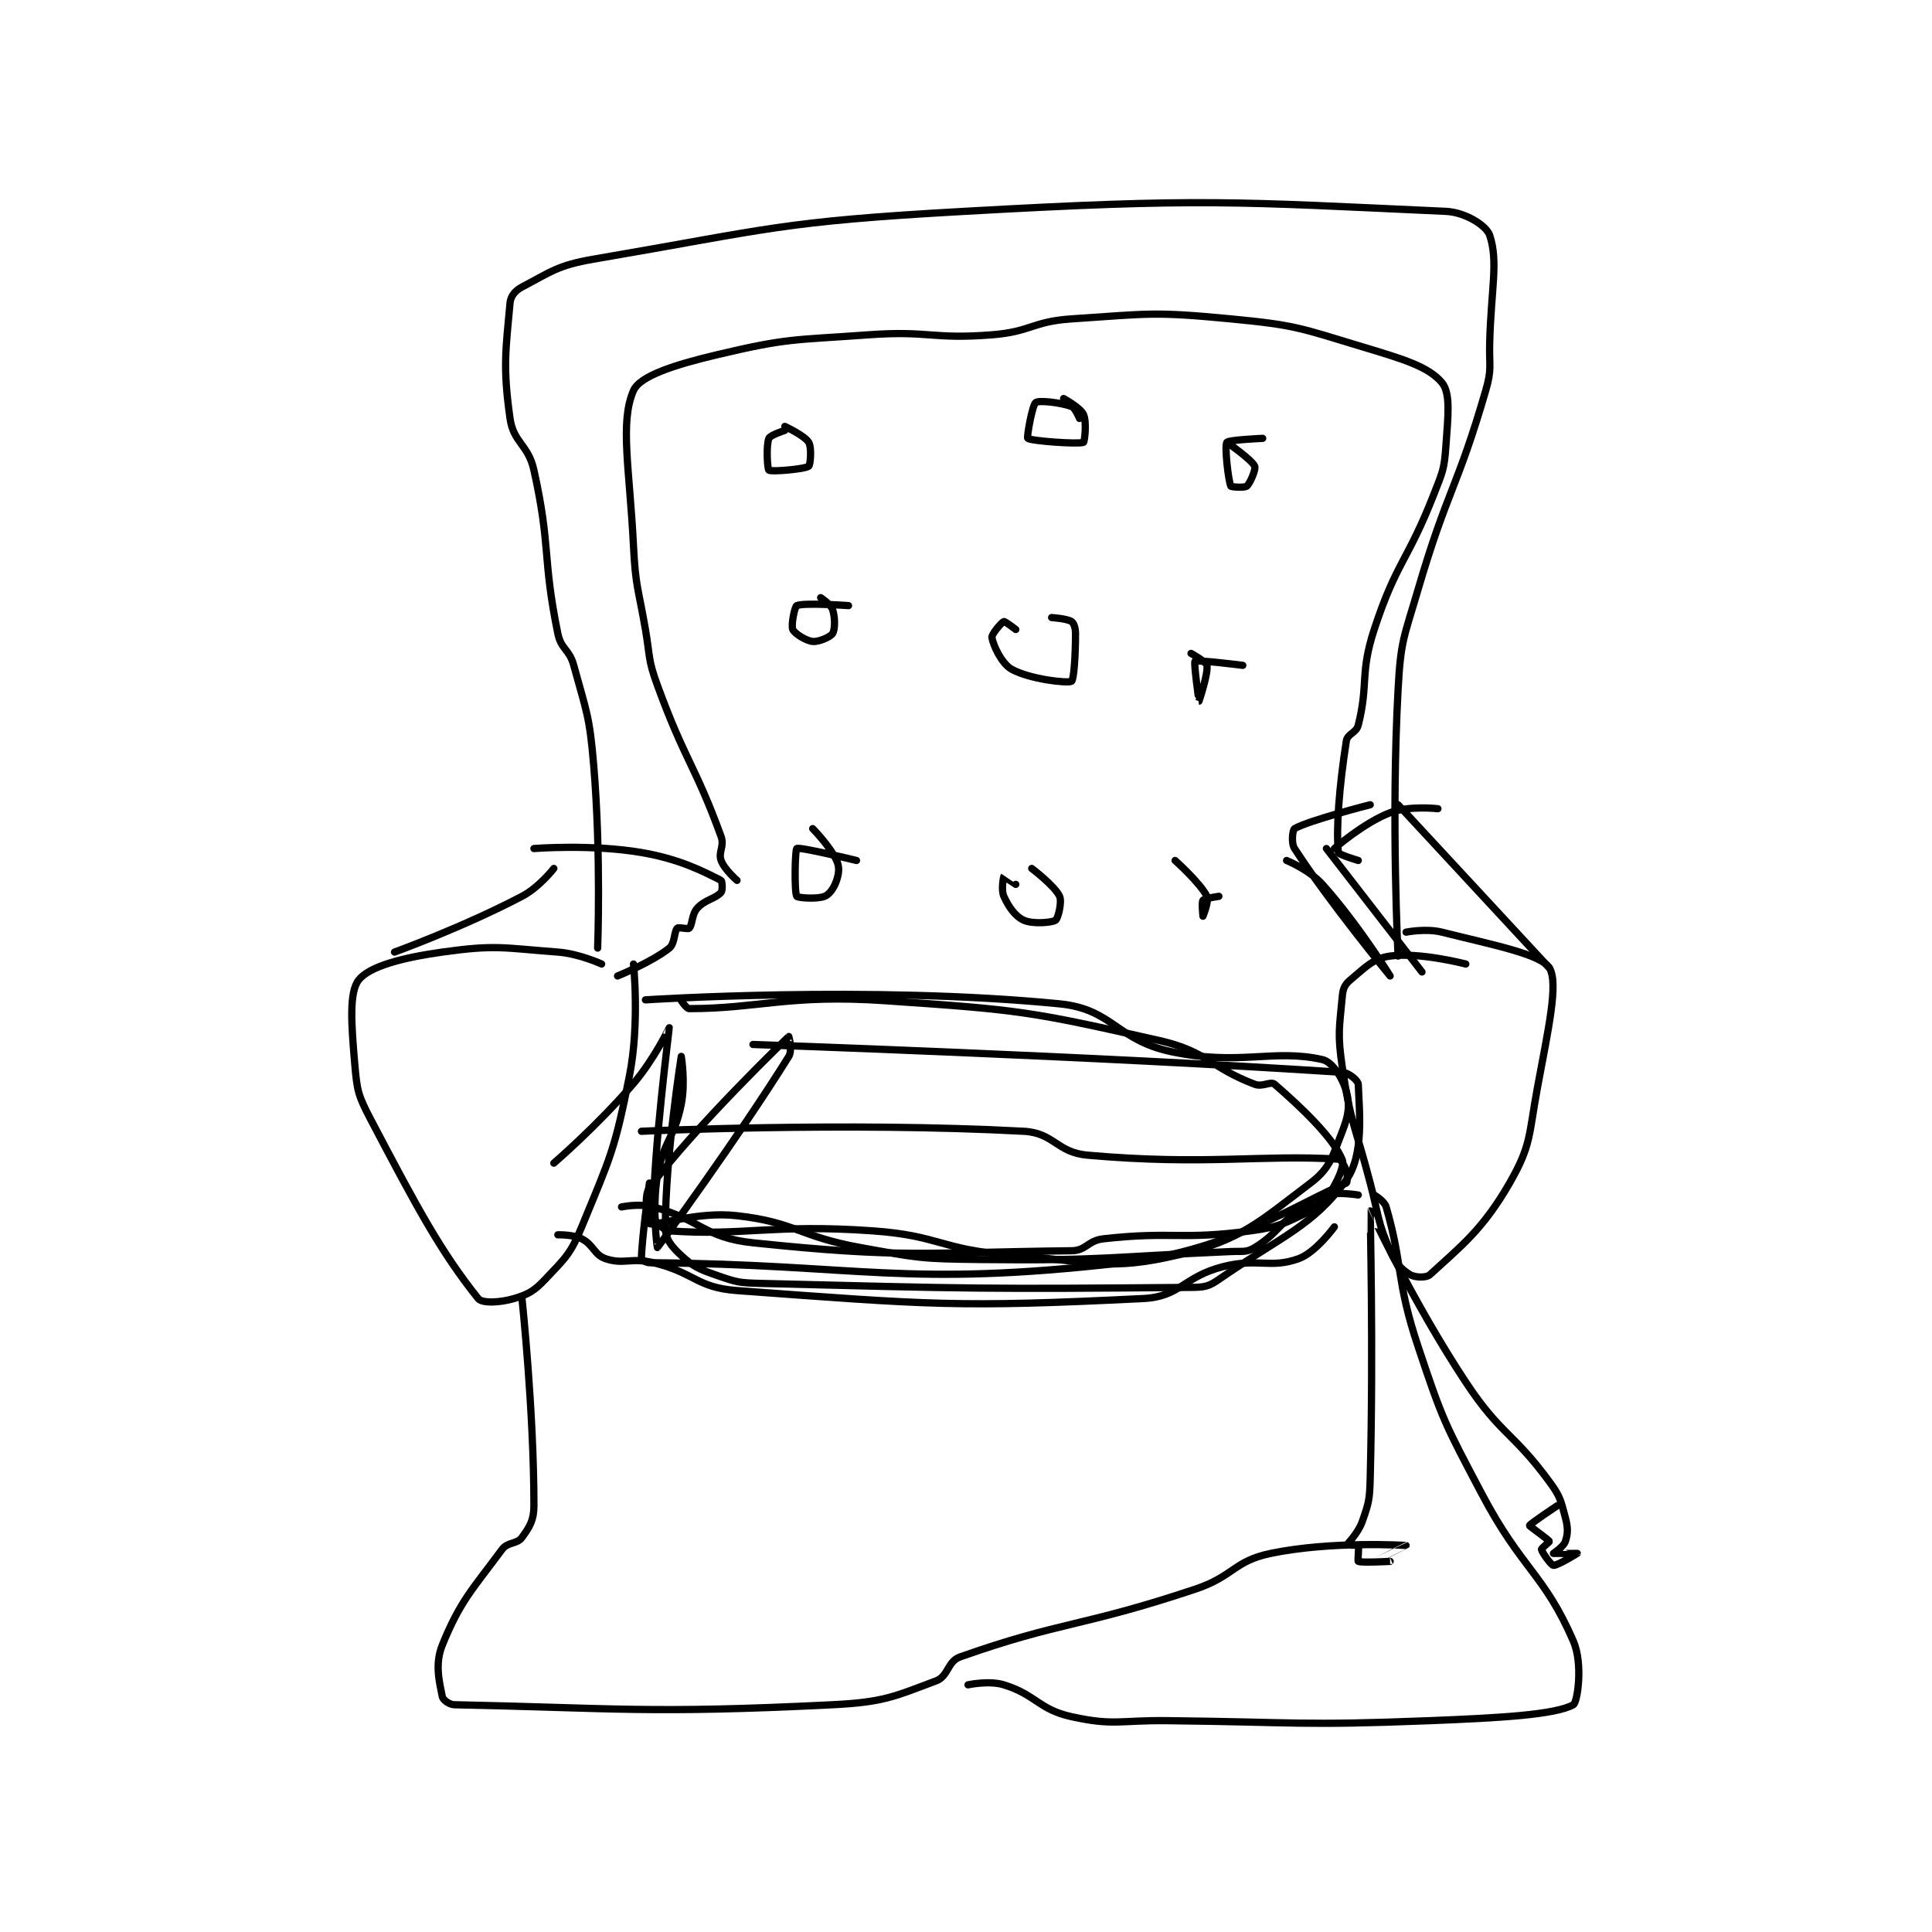 <?xml version="1.0" encoding="utf-8"?>
<!DOCTYPE svg PUBLIC "-//W3C//DTD SVG 1.1//EN" "http://www.w3.org/Graphics/SVG/1.1/DTD/svg11.dtd">
<svg viewBox="0 0 800 800" preserveAspectRatio="xMinYMin meet" xmlns="http://www.w3.org/2000/svg" version="1.1">
<g fill="none" stroke="black" stroke-linecap="round" stroke-linejoin="round" stroke-width="1.819">
<g transform="translate(146.883,87.52) scale(1.649) translate(-152.8,-12.6)">
<path id="0" d="M214.8 201.6 C214.8 201.6 209.186 199.004 203.8 198.6 C189.885 197.556 188.301 196.71 174.8 198.6 C164.567 200.033 156.443 202.236 153.8 205.6 C151.35 208.719 151.956 216.758 152.8 226.6 C153.379 233.349 153.597 234.505 156.8 240.6 C168.572 263.005 174.485 273.957 183.8 285.6 C184.807 286.859 189.264 286.64 192.8 285.6 C196.521 284.506 197.917 283.653 200.8 280.6 C205.738 275.372 206.989 274.427 209.8 267.6 C217.026 250.051 218.111 248.33 221.8 229.6 C224.377 216.516 222.8 201.6 222.8 201.6 "/>
<path id="1" d="M431.8 201.6 C431.8 201.6 420.233 198.575 412.8 199.6 C408.502 200.193 406.561 202.466 402.8 205.6 C401.463 206.714 400.969 207.739 400.8 209.6 C400.072 217.609 399.525 219.039 400.8 227.6 C402.928 241.888 404.04 242.186 407.8 256.6 C410.033 265.159 409.577 266.188 412.8 273.6 C414.174 276.76 415.674 278.324 417.8 279.6 C419.036 280.342 421.872 280.454 422.8 279.6 C430.443 272.568 436.02 268.402 442.8 256.6 C448.308 247.011 447.574 244.623 449.8 232.6 C452.489 218.077 455.139 206.401 452.8 202.6 C450.672 199.142 438.867 196.867 425.8 193.6 C421.779 192.595 416.8 193.6 416.8 193.6 "/>
<path id="2" d="M213.8 197.6 C213.8 197.6 214.704 174.128 212.8 151.6 C211.75 139.172 211.029 138.441 207.8 126.6 C206.686 122.517 204.621 122.622 203.8 118.6 C199.869 99.337 202.101 96.953 197.8 77.6 C196.344 71.047 192.683 70.779 191.8 64.6 C189.952 51.668 190.741 47.249 191.8 35.6 C191.956 33.884 193.091 32.495 194.8 31.6 C202.067 27.794 203.745 26.15 212.8 24.6 C257.632 16.926 259.493 15.197 305.8 12.6 C365.615 9.246 373.572 10.181 426.8 12.6 C431.759 12.825 437.007 16.222 437.8 18.6 C440.014 25.243 438.145 32.155 437.8 45.6 C437.647 51.588 438.397 52.1 436.8 57.6 C429.663 82.184 427.163 82.499 419.8 107.6 C416.256 119.682 415.471 120.245 414.8 132.6 C413.02 165.356 414.8 199.6 414.8 199.6 "/>
<path id="3" d="M219.8 262.6 C219.8 262.6 224.294 261.644 227.8 262.6 C239.833 265.882 240.615 270.323 252.8 271.6 C290.474 275.547 295.672 274.022 332.8 273.6 C336.53 273.558 336.872 271.036 340.8 270.6 C358.347 268.65 360.143 270.977 377.8 268.6 C385.225 267.6 386.436 266.614 392.8 263.6 C394.96 262.577 395.051 260.183 396.8 259.6 C399.423 258.726 404.8 259.6 404.8 259.6 "/>
<path id="4" d="M224.8 243.6 C224.8 243.6 275.936 241.197 320.8 243.6 C328.428 244.009 329.069 248.915 336.8 249.6 C366.303 252.214 380.497 249.412 399.8 250.6 C400.469 250.641 401.339 252.215 401.8 253.6 C402.178 254.733 402.035 256.503 401.8 256.6 C389.535 261.637 372.916 273.501 345.8 276.6 C290.439 282.927 280.181 277.041 226.8 276.6 C225.899 276.593 224.8 275.828 224.8 275.6 C224.8 271.264 226.8 256.6 226.8 256.6 "/>
<path id="5" d="M162.8 198.6 C162.8 198.6 180.086 192.325 194.8 184.6 C199.166 182.308 202.8 177.6 202.8 177.6 "/>
<path id="6" d="M452.8 202.6 L414.8 161.6 "/>
<path id="7" d="M218.8 204.6 C218.8 204.6 227.373 201.142 231.8 197.6 C233.228 196.458 232.977 193.423 233.8 192.6 C234.153 192.247 236.447 192.953 236.8 192.6 C237.623 191.777 237.4 189.175 238.8 187.6 C240.727 185.432 243.435 185.192 244.8 183.6 C245.248 183.077 245.065 180.733 244.8 180.6 C240.641 178.52 234.644 175.275 224.8 173.6 C212.179 171.452 197.8 172.6 197.8 172.6 "/>
<path id="8" d="M396.8 172.6 L420.8 203.6 "/>
<path id="9" d="M398.8 172.6 C398.8 172.6 406.057 166.194 412.8 163.6 C417.583 161.761 424.8 162.6 424.8 162.6 "/>
<path id="10" d="M386.8 175.6 C386.8 175.6 392.508 177.928 395.8 181.6 C404.748 191.58 412.8 204.6 412.8 204.6 C412.8 204.6 397.596 186.16 388.8 172.6 C387.875 171.175 388.341 167.866 388.8 167.6 C392.362 165.538 407.8 161.6 407.8 161.6 "/>
<path id="11" d="M203.8 269.6 C203.8 269.6 207.544 269.472 209.8 270.6 C212.75 272.075 212.947 274.649 215.8 275.6 C220.39 277.13 222.181 275.238 227.8 276.6 C238.217 279.125 238.58 282.852 248.8 283.6 C297.326 287.151 303.907 287.906 350.8 285.6 C360.185 285.139 360.841 280.154 370.8 277.6 C379.612 275.34 382.617 278.165 389.8 275.6 C394.12 274.057 398.8 267.6 398.8 267.6 "/>
<path id="12" d="M225.8 210.6 C225.8 210.6 282.149 206.907 329.8 211.6 C343.158 212.916 344.069 220.687 357.8 223.6 C375.073 227.264 383.488 222.802 395.8 225.6 C398.303 226.169 400.861 230.218 401.8 233.6 C402.745 237.001 402.39 239.535 400.8 243.6 C398.331 249.91 397.748 252.859 392.8 256.6 C379.866 266.38 375.354 270.916 359.8 274.6 C341.852 278.851 337.846 276.24 316.8 274.6 C299.93 273.285 299.667 269.791 282.8 268.6 C257.811 266.836 250.28 269.944 231.8 268.6 C230.245 268.487 227.8 265.952 227.8 264.6 C227.8 248.71 231.812 217.676 231.8 217.6 C231.797 217.579 228.03 225.469 222.8 231.6 C213.859 242.083 202.8 251.6 202.8 251.6 "/>
<path id="13" d="M194.8 285.6 C194.8 285.6 197.8 313.774 197.8 337.6 C197.8 341.265 196.724 342.954 194.8 345.6 C193.546 347.325 191.233 346.666 189.8 348.6 C182.295 358.731 179.271 361.571 174.8 372.6 C172.868 377.366 174.045 381.823 174.8 385.6 C174.951 386.355 176.525 387.574 177.8 387.6 C217.641 388.413 226.622 389.89 272.8 387.6 C285.583 386.966 288.227 385.565 298.8 381.6 C301.888 380.442 301.627 376.723 304.8 375.6 C330.199 366.613 335.079 368.174 363.8 358.6 C373.571 355.343 373.511 351.528 382.8 349.6 C398.12 346.42 416.772 347.598 416.8 347.6 C416.806 347.601 408.808 351.592 408.8 351.6 C408.797 351.603 412.8 351.6 412.8 351.6 C412.8 351.6 405.6 352 404.8 351.6 C404.6 351.5 405.04 347.92 404.8 347.6 C404.665 347.42 401.798 347.612 401.8 347.6 C401.827 347.439 404.731 344.63 405.8 341.6 C407.489 336.814 407.661 336.033 407.8 330.6 C408.645 297.66 407.733 263.667 407.8 263.6 C407.819 263.581 418.492 286.491 431.8 306.6 C440.591 319.884 443.523 318.983 452.8 331.6 C455.539 335.325 455.653 336.297 456.8 340.6 C457.484 343.165 457.456 344.633 456.8 346.6 C456.363 347.911 453.8 349.6 453.8 349.6 C453.832 349.632 459.8 349.6 459.8 349.6 C459.8 349.604 454.772 352.708 453.8 352.6 C453.209 352.534 450.919 349.313 450.8 348.6 C450.756 348.336 452.84 346.679 452.8 346.6 C452.543 346.086 447.76 342.782 447.8 342.6 C447.892 342.187 454.8 337.6 454.8 337.6 "/>
<path id="14" d="M408.8 259.6 C408.8 259.6 411.36 261.078 411.8 262.6 C416.05 277.28 414.244 280.933 419.8 297.6 C426.044 316.332 426.533 317.016 435.8 334.6 C445.82 353.612 451.466 354.699 458.8 371.6 C461.298 377.356 459.847 387.018 458.8 387.6 C454.298 390.101 440.74 390.897 422.8 391.6 C390.052 392.884 389.767 391.966 356.8 391.6 C344.806 391.467 343.467 392.942 332.8 390.6 C324.539 388.787 323.863 385.081 315.8 382.6 C312.071 381.453 306.8 382.6 306.8 382.6 "/>
<path id="15" d="M260.8 67.6 C260.8 67.6 257.125 68.787 256.8 69.6 C256.078 71.406 256.419 77.333 256.8 77.6 C257.433 78.043 265.715 77.36 266.8 76.6 C267.226 76.302 267.6 71.933 266.8 70.6 C265.787 68.912 260.8 66.6 260.8 66.6 "/>
<path id="16" d="M334.8 64.6 C334.8 64.6 333.721 61.935 332.8 61.6 C330.009 60.585 324.63 59.996 323.8 60.6 C322.943 61.224 321.505 69.354 321.8 69.6 C322.596 70.264 334.564 71.13 335.8 70.6 C336.073 70.483 336.67 65.514 335.8 63.6 C335.02 61.885 330.8 59.6 330.8 59.6 "/>
<path id="17" d="M380.8 69.6 C380.8 69.6 372.22 69.97 371.8 70.6 C371.18 71.53 372.159 80.189 372.8 81.6 C372.902 81.824 376.245 82.062 376.8 81.6 C377.656 80.887 379.137 77.341 378.8 76.6 C378.044 74.937 371.8 70.6 371.8 70.6 "/>
<path id="18" d="M276.8 111.6 C276.8 111.6 265.661 110.802 263.8 111.6 C263.289 111.819 262.319 116.517 262.8 117.6 C263.252 118.618 266.11 120.431 267.8 120.6 C269.33 120.753 272.259 119.466 272.8 118.6 C273.434 117.586 273.456 114.567 272.8 112.6 C272.363 111.289 269.8 109.6 269.8 109.6 "/>
<path id="19" d="M318.8 117.6 C318.8 117.6 316.092 115.502 315.8 115.6 C315.257 115.781 312.669 118.812 312.8 119.6 C313.131 121.588 315.236 126.19 317.8 127.6 C322.342 130.098 331.808 131.158 332.8 130.6 C333.378 130.275 333.8 124.125 333.8 118.6 C333.8 117.219 333.381 115.987 332.8 115.6 C331.702 114.868 327.8 114.6 327.8 114.6 "/>
<path id="20" d="M375.8 126.6 C375.8 126.6 364.361 125.141 363.8 125.6 C363.44 125.894 364.799 135.6 364.8 135.6 C364.8 135.6 367.15 128.702 366.8 126.6 C366.652 125.711 362.8 123.6 362.8 123.6 "/>
<path id="21" d="M278.8 175.6 C278.8 175.6 264.584 172.13 263.8 172.6 C263.372 172.857 263.147 183.481 263.8 184.6 C264.022 184.981 268.869 185.372 270.8 184.6 C272.069 184.092 273.192 182.423 273.8 180.6 C274.408 178.778 274.57 177.269 273.8 175.6 C272.14 172.004 267.8 167.6 267.8 167.6 "/>
<path id="22" d="M318.8 181.6 C318.8 181.6 315.812 179.588 315.8 179.6 C315.738 179.662 315.064 182.981 315.8 184.6 C317.018 187.28 318.646 189.606 320.8 190.6 C323.018 191.624 327.861 191.226 328.8 190.6 C329.387 190.209 330.459 186.027 329.8 184.6 C328.583 181.964 322.8 177.6 322.8 177.6 "/>
<path id="23" d="M369.8 184.6 C369.8 184.6 366.195 185.106 365.8 185.6 C365.423 186.071 365.8 189.6 365.8 189.6 C365.8 189.6 367.378 185.756 366.8 184.6 C365.131 181.261 358.8 175.6 358.8 175.6 "/>
<path id="24" d="M248.8 180.6 C248.8 180.6 245.622 177.86 244.8 175.6 C244.036 173.499 245.69 172.046 244.8 169.6 C238.304 151.736 235.744 150.604 228.8 131.6 C226.409 125.057 227.006 124.633 225.8 117.6 C224.013 107.175 223.322 107.043 222.8 96.6 C221.837 77.344 219.322 65.55 222.8 57.6 C224.422 53.892 233.254 51.102 243.8 48.6 C261.663 44.361 262.882 44.971 281.8 43.6 C297.087 42.492 297.692 44.785 312.8 43.6 C322.7 42.824 322.906 40.26 332.8 39.6 C352.327 38.298 353.411 37.741 372.8 39.6 C389.121 41.165 390.074 41.853 405.8 46.6 C415.974 49.671 422.384 51.534 425.8 55.6 C428.029 58.254 427.34 64.043 426.8 71.6 C426.386 77.395 426.003 77.97 423.8 83.6 C417.133 100.638 414.378 100.572 408.8 117.6 C405.172 128.675 407.42 131.119 404.8 141.6 C404.302 143.591 402.089 143.752 401.8 145.6 C399.971 157.305 399.215 167.747 399.8 173.6 C399.853 174.126 404.8 175.6 404.8 175.6 "/>
<path id="25" d="M234.8 210.8 C234.8 210.8 236.096 212.8 236.8 212.8 C254.04 212.8 261.892 209.179 285.8 210.8 C319.892 213.111 322.261 213.452 354.8 220.8 C366.894 223.531 367.58 227.544 378.8 231.8 C380.791 232.555 382.805 230.941 383.8 231.8 C390.445 237.539 398.613 245.331 400.8 250.8 C401.563 252.708 398.14 258.992 395.8 261.8 C395.003 262.757 392.556 261.663 390.8 262.8 C385.055 266.517 384.521 269.304 378.8 272.8 C376.712 274.076 375.789 273.67 372.8 273.8 C341.595 275.157 341.015 276.136 309.8 275.8 C294.915 275.64 294.418 275.436 279.8 272.8 C264.272 270 263.646 266.481 248.8 264.8 C238.669 263.653 228.806 267.438 226.8 266.8 C226.531 266.714 225.177 259.98 226.8 257.8 C238.355 242.284 261.472 220.109 261.8 219.8 C261.822 219.779 262.733 223.302 261.8 224.8 C249.009 245.344 228.962 272.652 228.8 272.8 C228.765 272.832 227.415 263.113 228.8 254.8 C230.262 246.025 233.047 245.563 234.8 236.8 C235.895 231.323 234.8 224.8 234.8 224.8 C234.8 224.8 230.8 250.024 230.8 267.8 C230.8 270.694 232.369 272.556 234.8 274.8 C237.963 277.72 239.262 278.212 243.8 279.8 C248.739 281.529 249.358 281.663 254.8 281.8 C307.998 283.141 311.003 283.25 362.8 282.8 C366.166 282.771 367.17 282.621 369.8 280.8 C385.269 270.091 393.54 267.364 401.8 255.8 C406.312 249.483 405.047 238.475 404.8 231.8 C404.767 230.92 402.545 228.915 400.8 228.8 C339.092 224.74 252.8 221.8 252.8 221.8 "/>
</g>
</g>
</svg>
